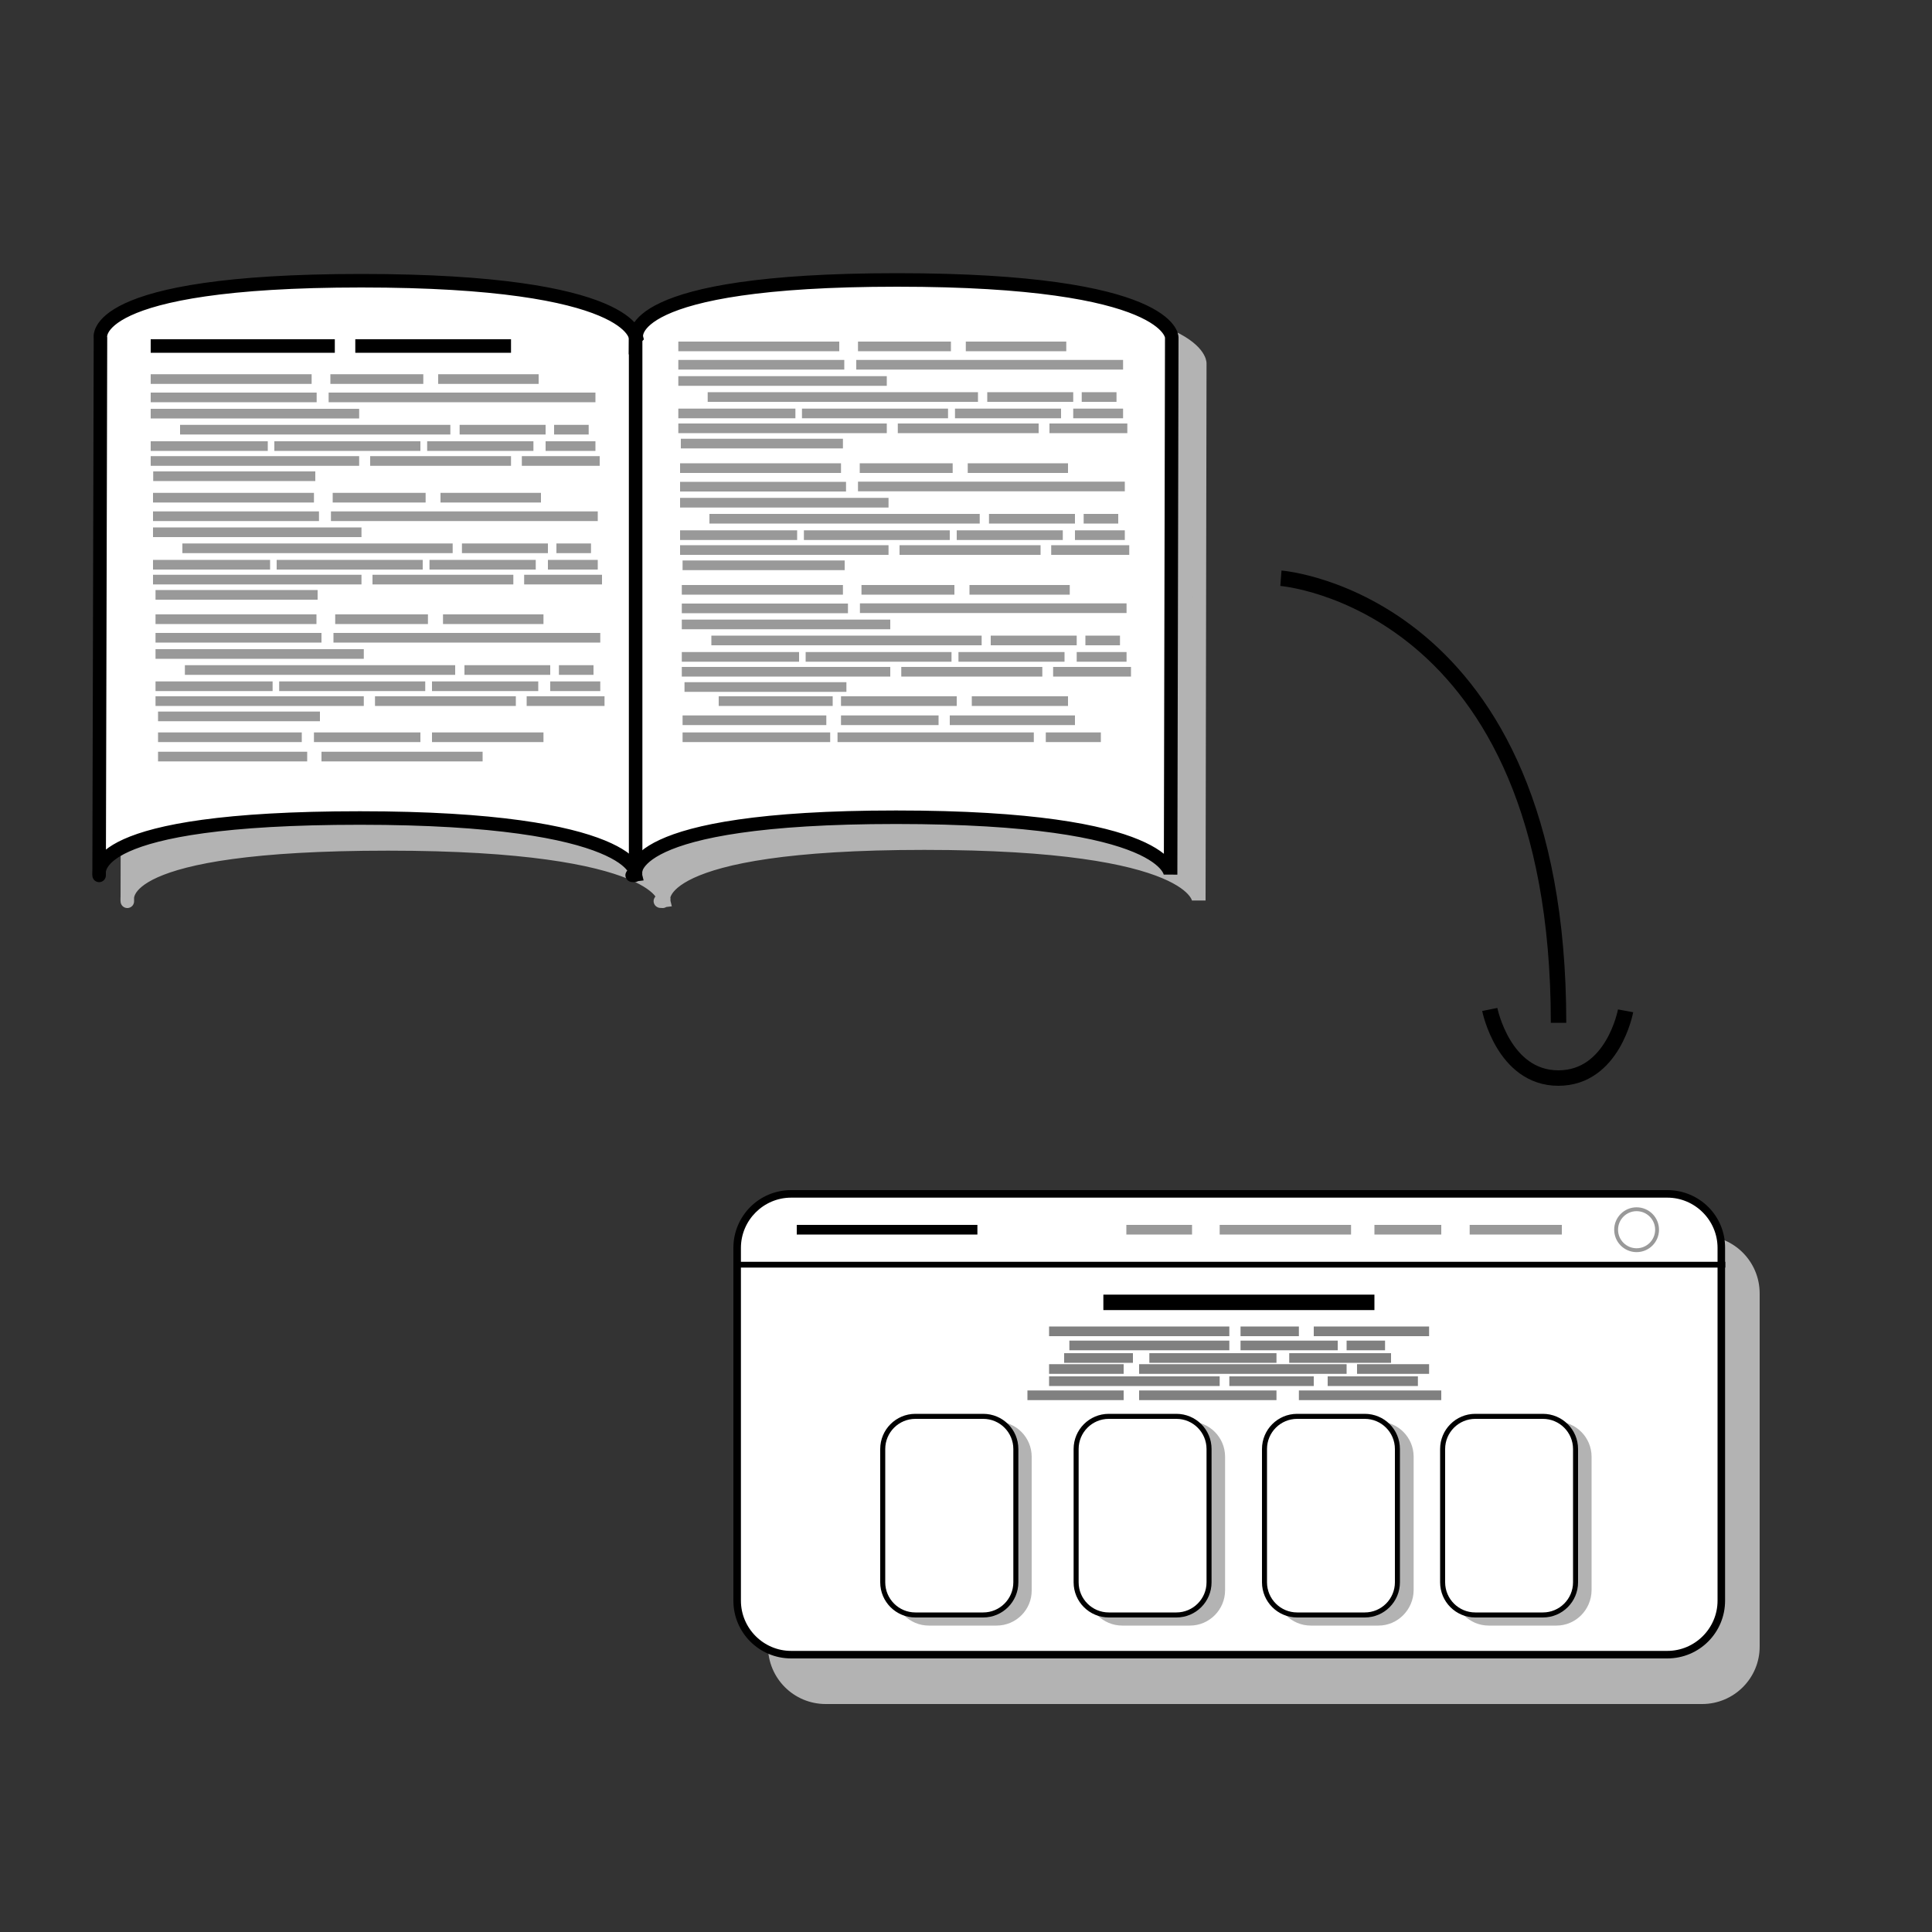 <?xml version="1.0" encoding="utf-8"?>
<!-- Generator: Adobe Illustrator 26.3.1, SVG Export Plug-In . SVG Version: 6.00 Build 0)  -->
<svg version="1.1" id="Layer_1" xmlns="http://www.w3.org/2000/svg" xmlns:xlink="http://www.w3.org/1999/xlink" x="0px" y="0px"
	 viewBox="0 0 1000 1000" style="enable-background:new 0 0 1000 1000;" xml:space="preserve">
<rect x="0" y="0" width="1000" height="1000" fill="#333333" stroke="none"/>
<style type="text/css">
	.st0{fill:#B3B3B3;stroke:#B3B3B3;stroke-width:7;stroke-miterlimit:10;}
	.st1{fill:#FFFFFF;stroke:#000000;stroke-width:7;stroke-miterlimit:10;}
	.st2{fill:#FFFFFF;stroke:#999999;stroke-width:5;stroke-miterlimit:10;}
	.st3{fill:#B3B3B3;}
	.st4{fill:#FFFFFF;}
	.st5{fill:none;stroke:#000000;stroke-width:3;stroke-miterlimit:10;}
	.st6{fill:none;stroke:#000000;stroke-width:5;stroke-miterlimit:10;}
	.st7{fill:none;stroke:#999999;stroke-width:5;stroke-miterlimit:10;}
	.st8{fill:none;stroke:#999999;stroke-width:2;stroke-miterlimit:10;}
	.st9{fill:none;stroke:#000000;stroke-width:8;stroke-miterlimit:10;}
	.st10{fill:none;stroke:#808080;stroke-width:5;stroke-miterlimit:10;}
</style>
<path class="st0" d="M620.5,466.1c0,0,0.1-29.7-142.1-29.7s-135,29.7-135,29.7s-3.3,0.4-0.4,0.4s0.1-29.7-142.1-29.7
	s-135,27.8-135,29.7c0,1.9,0.5-278.1,0.5-278.1s-7.2-29.7,135-29.7s142.1,29.7,142.1,29.7l0.4-0.4c0,0-7.2-29.7,135-29.7
	S621,188,621,188L620.5,466.1z"/>
<path class="st1" d="M605.9,452.7c0,0,0.1-29.7-142.1-29.7s-135,29.7-135,29.7s-3.3,0.4-0.4,0.4s0.1-29.7-142.1-29.7
	s-135,27.8-135,29.7S52,175,52,175s-7.2-29.7,135-29.7S329,175,329,175l0.4-0.4c0,0-7.2-29.7,135-29.7s142.1,29.7,142.1,29.7
	L605.9,452.7z"/>
<line class="st1" x1="329" y1="173.1" x2="329" y2="451.2"/>
<line class="st1" x1="78" y1="179.1" x2="173.3" y2="179.1"/>
<line class="st1" x1="183.9" y1="179.1" x2="264.5" y2="179.1"/>
<line class="st2" x1="171" y1="196.2" x2="219.1" y2="196.2"/>
<line class="st2" x1="226.8" y1="196.2" x2="278.8" y2="196.2"/>
<line class="st2" x1="78" y1="205.7" x2="163.9" y2="205.7"/>
<line class="st2" x1="170.1" y1="205.7" x2="308.2" y2="205.7"/>
<line class="st2" x1="78" y1="214.1" x2="185.9" y2="214.1"/>
<line class="st2" x1="93.2" y1="222.4" x2="233.1" y2="222.4"/>
<line class="st2" x1="237.9" y1="222.4" x2="282.4" y2="222.4"/>
<line class="st2" x1="286.8" y1="222.4" x2="304.7" y2="222.4"/>
<line class="st2" x1="78" y1="230.9" x2="138.6" y2="230.9"/>
<line class="st2" x1="142" y1="230.9" x2="217.6" y2="230.9"/>
<line class="st2" x1="221.1" y1="230.9" x2="276.1" y2="230.9"/>
<line class="st2" x1="282.4" y1="230.9" x2="308.2" y2="230.9"/>
<line class="st2" x1="78" y1="238.6" x2="185.9" y2="238.6"/>
<line class="st2" x1="191.6" y1="238.6" x2="264.5" y2="238.6"/>
<line class="st2" x1="270.1" y1="238.6" x2="310.4" y2="238.6"/>
<line class="st2" x1="79.3" y1="246.5" x2="163.2" y2="246.5"/>
<line class="st2" x1="78" y1="196.2" x2="161.3" y2="196.2"/>
<line class="st2" x1="172.2" y1="257.6" x2="220.3" y2="257.6"/>
<line class="st2" x1="228" y1="257.6" x2="280" y2="257.6"/>
<line class="st2" x1="79.2" y1="267.2" x2="165.1" y2="267.2"/>
<line class="st2" x1="171.3" y1="267.2" x2="309.4" y2="267.2"/>
<line class="st2" x1="79.2" y1="275.5" x2="187.1" y2="275.5"/>
<line class="st2" x1="94.4" y1="283.8" x2="234.3" y2="283.8"/>
<line class="st2" x1="239.1" y1="283.8" x2="283.6" y2="283.8"/>
<line class="st2" x1="288" y1="283.8" x2="305.9" y2="283.8"/>
<line class="st2" x1="79.2" y1="292.3" x2="139.8" y2="292.3"/>
<line class="st2" x1="143.2" y1="292.3" x2="218.8" y2="292.3"/>
<line class="st2" x1="222.3" y1="292.3" x2="277.3" y2="292.3"/>
<line class="st2" x1="283.6" y1="292.3" x2="309.4" y2="292.3"/>
<line class="st2" x1="79.2" y1="300" x2="187.1" y2="300"/>
<line class="st2" x1="192.8" y1="300" x2="265.7" y2="300"/>
<line class="st2" x1="271.3" y1="300" x2="311.6" y2="300"/>
<line class="st2" x1="80.5" y1="307.9" x2="164.4" y2="307.9"/>
<line class="st2" x1="79.2" y1="257.6" x2="162.5" y2="257.6"/>
<line class="st2" x1="173.5" y1="320.5" x2="221.5" y2="320.5"/>
<line class="st2" x1="229.3" y1="320.5" x2="281.3" y2="320.5"/>
<line class="st2" x1="80.5" y1="330.1" x2="166.4" y2="330.1"/>
<line class="st2" x1="172.6" y1="330.1" x2="310.7" y2="330.1"/>
<line class="st2" x1="80.5" y1="338.5" x2="188.3" y2="338.5"/>
<line class="st2" x1="95.7" y1="346.8" x2="235.6" y2="346.8"/>
<line class="st2" x1="240.4" y1="346.8" x2="284.8" y2="346.8"/>
<line class="st2" x1="289.3" y1="346.8" x2="307.2" y2="346.8"/>
<line class="st2" x1="80.5" y1="355.2" x2="141.1" y2="355.2"/>
<line class="st2" x1="144.5" y1="355.2" x2="220.1" y2="355.2"/>
<line class="st2" x1="223.6" y1="355.2" x2="278.6" y2="355.2"/>
<line class="st2" x1="284.8" y1="355.2" x2="310.7" y2="355.2"/>
<line class="st2" x1="80.5" y1="362.9" x2="188.3" y2="362.9"/>
<line class="st2" x1="194.1" y1="362.9" x2="267" y2="362.9"/>
<line class="st2" x1="272.6" y1="362.9" x2="312.9" y2="362.9"/>
<line class="st2" x1="81.8" y1="370.8" x2="165.6" y2="370.8"/>
<line class="st2" x1="80.5" y1="320.5" x2="163.8" y2="320.5"/>
<line class="st2" x1="444.1" y1="179.3" x2="492.2" y2="179.3"/>
<line class="st2" x1="499.9" y1="179.3" x2="551.9" y2="179.3"/>
<line class="st2" x1="351.1" y1="188.8" x2="437" y2="188.8"/>
<line class="st2" x1="443.2" y1="188.8" x2="581.3" y2="188.8"/>
<line class="st2" x1="351.1" y1="197.2" x2="459" y2="197.2"/>
<line class="st2" x1="366.3" y1="205.5" x2="506.2" y2="205.5"/>
<line class="st2" x1="511" y1="205.5" x2="555.5" y2="205.5"/>
<line class="st2" x1="559.9" y1="205.5" x2="577.9" y2="205.5"/>
<line class="st2" x1="351.1" y1="214" x2="411.7" y2="214"/>
<line class="st2" x1="415.1" y1="214" x2="490.7" y2="214"/>
<line class="st2" x1="494.3" y1="214" x2="549.2" y2="214"/>
<line class="st2" x1="555.5" y1="214" x2="581.3" y2="214"/>
<line class="st2" x1="351.1" y1="221.7" x2="459" y2="221.7"/>
<line class="st2" x1="464.7" y1="221.7" x2="537.6" y2="221.7"/>
<line class="st2" x1="543.2" y1="221.7" x2="583.5" y2="221.7"/>
<line class="st2" x1="352.4" y1="229.6" x2="436.3" y2="229.6"/>
<line class="st2" x1="351.1" y1="179.3" x2="434.4" y2="179.3"/>
<line class="st2" x1="445" y1="242.3" x2="493.1" y2="242.3"/>
<line class="st2" x1="500.9" y1="242.3" x2="552.8" y2="242.3"/>
<line class="st2" x1="352" y1="251.9" x2="437.9" y2="251.9"/>
<line class="st2" x1="444.1" y1="251.8" x2="582.2" y2="251.8"/>
<line class="st2" x1="352" y1="260.2" x2="459.9" y2="260.2"/>
<line class="st2" x1="367.2" y1="268.5" x2="507.1" y2="268.5"/>
<line class="st2" x1="511.9" y1="268.5" x2="556.4" y2="268.5"/>
<line class="st2" x1="560.9" y1="268.5" x2="578.8" y2="268.5"/>
<line class="st2" x1="352" y1="277" x2="412.6" y2="277"/>
<line class="st2" x1="416.1" y1="277" x2="491.6" y2="277"/>
<line class="st2" x1="495.2" y1="277" x2="550.1" y2="277"/>
<line class="st2" x1="556.4" y1="277" x2="582.2" y2="277"/>
<line class="st2" x1="352" y1="284.7" x2="459.9" y2="284.7"/>
<line class="st2" x1="465.6" y1="284.7" x2="538.6" y2="284.7"/>
<line class="st2" x1="544.1" y1="284.7" x2="584.5" y2="284.7"/>
<line class="st2" x1="353.3" y1="292.6" x2="437.2" y2="292.6"/>
<line class="st2" x1="352" y1="242.3" x2="435.3" y2="242.3"/>
<line class="st2" x1="445.9" y1="305.3" x2="494" y2="305.3"/>
<line class="st2" x1="501.8" y1="305.3" x2="553.7" y2="305.3"/>
<line class="st2" x1="352.9" y1="314.9" x2="438.9" y2="314.9"/>
<line class="st2" x1="445.1" y1="314.8" x2="583.1" y2="314.8"/>
<line class="st2" x1="352.9" y1="323.2" x2="460.8" y2="323.2"/>
<line class="st2" x1="368.2" y1="331.5" x2="508.1" y2="331.5"/>
<line class="st2" x1="512.8" y1="331.5" x2="557.3" y2="331.5"/>
<line class="st2" x1="561.8" y1="331.5" x2="579.7" y2="331.5"/>
<line class="st2" x1="352.9" y1="340" x2="413.6" y2="340"/>
<line class="st2" x1="417" y1="340" x2="492.5" y2="340"/>
<line class="st2" x1="496.1" y1="340" x2="551" y2="340"/>
<line class="st2" x1="557.3" y1="340" x2="583.1" y2="340"/>
<line class="st2" x1="352.9" y1="347.7" x2="460.8" y2="347.7"/>
<line class="st2" x1="466.5" y1="347.7" x2="539.5" y2="347.7"/>
<line class="st2" x1="545.1" y1="347.7" x2="585.4" y2="347.7"/>
<line class="st2" x1="354.3" y1="355.6" x2="438.1" y2="355.6"/>
<line class="st2" x1="352.9" y1="305.3" x2="436.3" y2="305.3"/>
<line class="st2" x1="372" y1="362.9" x2="431" y2="362.9"/>
<line class="st2" x1="435.3" y1="362.9" x2="495.2" y2="362.9"/>
<line class="st2" x1="503" y1="362.9" x2="552.8" y2="362.9"/>
<line class="st2" x1="353.3" y1="372.8" x2="427.7" y2="372.8"/>
<line class="st2" x1="435.3" y1="372.8" x2="485.8" y2="372.8"/>
<line class="st2" x1="491.6" y1="372.8" x2="556.4" y2="372.8"/>
<line class="st2" x1="353.3" y1="381.6" x2="429.7" y2="381.6"/>
<line class="st2" x1="433.5" y1="381.6" x2="535.1" y2="381.6"/>
<line class="st2" x1="541.3" y1="381.6" x2="569.8" y2="381.6"/>
<line class="st2" x1="81.8" y1="381.6" x2="156.2" y2="381.6"/>
<line class="st2" x1="162.5" y1="381.6" x2="217.6" y2="381.6"/>
<line class="st2" x1="223.6" y1="381.6" x2="281.3" y2="381.6"/>
<line class="st2" x1="81.8" y1="391.6" x2="159" y2="391.6"/>
<line class="st2" x1="166.4" y1="391.6" x2="249.8" y2="391.6"/>
<g>
	<path class="st3" d="M881,882H427.4c-16.6,0-29.9-13.4-29.9-29.9V669.5c0-16.6,13.4-29.9,29.9-29.9h453.5
		c16.6,0,29.9,13.4,29.9,29.9v182.6C910.9,868.6,897.5,882,881,882z"/>
</g>
<g>
	<path class="st4" d="M409.5,856.4c-15.5,0-28-12.5-28-28V645.9c0-15.5,12.5-28,28-28H863c15.5,0,28,12.5,28,28v182.6
		c0,15.5-12.5,28-28,28L409.5,856.4L409.5,856.4z"/>
	<path d="M863,619.9c14.3,0,26,11.7,26,26v182.6c0,14.3-11.7,26-26,26H409.5c-14.3,0-26-11.7-26-26V645.9c0-14.3,11.7-26,26-26H863
		 M863,616H409.5c-16.6,0-29.9,13.4-29.9,29.9v182.6c0,16.6,13.4,29.9,29.9,29.9H863c16.6,0,29.9-13.4,29.9-29.9V645.9
		C893,629.3,879.6,616,863,616L863,616z"/>
</g>
<line class="st5" x1="379.6" y1="654.6" x2="893" y2="654.6"/>
<line class="st6" x1="412.4" y1="636.5" x2="505.9" y2="636.5"/>
<line class="st7" x1="583" y1="636.5" x2="617" y2="636.5"/>
<line class="st7" x1="631.3" y1="636.5" x2="699.3" y2="636.5"/>
<line class="st7" x1="711.4" y1="636.5" x2="746" y2="636.5"/>
<line class="st7" x1="760.7" y1="636.5" x2="808.4" y2="636.5"/>
<circle class="st8" cx="847.1" cy="636.5" r="10.6"/>
<line class="st9" x1="571.1" y1="674.1" x2="711.4" y2="674.1"/>
<line class="st10" x1="543" y1="689.1" x2="636.3" y2="689.1"/>
<line class="st10" x1="642.1" y1="689.1" x2="672.3" y2="689.1"/>
<line class="st10" x1="680" y1="689.1" x2="739.7" y2="689.1"/>
<line class="st10" x1="553.5" y1="696.4" x2="636.3" y2="696.4"/>
<line class="st10" x1="642.1" y1="696.4" x2="692.4" y2="696.4"/>
<line class="st10" x1="697" y1="696.4" x2="716.9" y2="696.4"/>
<line class="st10" x1="550.8" y1="702.9" x2="586.4" y2="702.9"/>
<line class="st10" x1="594.9" y1="702.9" x2="660.7" y2="702.9"/>
<line class="st10" x1="667.3" y1="702.9" x2="720" y2="702.9"/>
<line class="st10" x1="543" y1="708.6" x2="581.6" y2="708.6"/>
<line class="st10" x1="589.6" y1="708.6" x2="697" y2="708.6"/>
<line class="st10" x1="702.4" y1="708.6" x2="739.7" y2="708.6"/>
<line class="st10" x1="543" y1="714.9" x2="631.3" y2="714.9"/>
<line class="st10" x1="636.3" y1="714.9" x2="680" y2="714.9"/>
<line class="st10" x1="687.2" y1="714.9" x2="733.9" y2="714.9"/>
<line class="st10" x1="531.8" y1="722.2" x2="581.6" y2="722.2"/>
<line class="st10" x1="589.6" y1="722.2" x2="660.7" y2="722.2"/>
<line class="st10" x1="672.3" y1="722.2" x2="746" y2="722.2"/>
<g>
	<path class="st3" d="M515.8,841.4h-35c-10.1,0-18.2-8.2-18.2-18.2V754c0-10.1,8.2-18.2,18.2-18.2h35c10.1,0,18.2,8.2,18.2,18.2
		v69.1C534.1,833.2,525.9,841.4,515.8,841.4z"/>
</g>
<g>
	<path class="st4" d="M473.8,836c-9.3,0-16.9-7.6-16.9-16.9V750c0-9.3,7.6-16.9,16.9-16.9h35.1c9.3,0,16.9,7.6,16.9,16.9V819
		c0,9.3-7.6,16.9-16.9,16.9L473.8,836L473.8,836z"/>
	<path d="M508.9,734.4c8.6,0,15.6,7,15.6,15.6V819c0,8.6-7,15.6-15.6,15.6h-35.1c-8.6,0-15.6-7-15.6-15.6V750
		c0-8.6,7-15.6,15.6-15.6H508.9 M508.9,731.8h-35.1c-10.1,0-18.2,8.2-18.2,18.2V819c0,10.1,8.2,18.2,18.2,18.2h35.1
		c10.1,0,18.2-8.2,18.2-18.2V750C527.1,739.9,519,731.8,508.9,731.8L508.9,731.8z"/>
</g>
<g>
	<path class="st3" d="M615.9,841.4h-35c-10.1,0-18.2-8.2-18.2-18.2V754c0-10.1,8.2-18.2,18.2-18.2h35c10.1,0,18.2,8.2,18.2,18.2
		v69.1C634.1,833.2,625.9,841.4,615.9,841.4z"/>
</g>
<g>
	<path class="st4" d="M573.9,836c-9.3,0-16.9-7.6-16.9-16.9V750c0-9.3,7.6-16.9,16.9-16.9h35c9.3,0,16.9,7.6,16.9,16.9V819
		c0,9.3-7.6,16.9-16.9,16.9L573.9,836L573.9,836z"/>
	<path d="M608.9,734.4c8.6,0,15.6,7,15.6,15.6V819c0,8.6-7,15.6-15.6,15.6h-35c-8.6,0-15.6-7-15.6-15.6V750c0-8.6,7-15.6,15.6-15.6
		H608.9 M608.9,731.8h-35c-10.1,0-18.2,8.2-18.2,18.2V819c0,10.1,8.2,18.2,18.2,18.2h35c10.1,0,18.2-8.2,18.2-18.2V750
		C627.1,739.9,618.9,731.8,608.9,731.8L608.9,731.8z"/>
</g>
<g>
	<path class="st3" d="M713.5,841.4h-35c-10.1,0-18.2-8.2-18.2-18.2V754c0-10.1,8.2-18.2,18.2-18.2h35c10.1,0,18.2,8.2,18.2,18.2
		v69.1C731.6,833.2,723.4,841.4,713.5,841.4z"/>
</g>
<g>
	<path class="st4" d="M671.4,836c-9.3,0-16.9-7.6-16.9-16.9V750c0-9.3,7.6-16.9,16.9-16.9h35c9.3,0,16.9,7.6,16.9,16.9V819
		c0,9.3-7.6,16.9-16.9,16.9L671.4,836L671.4,836z"/>
	<path d="M706.4,734.4c8.6,0,15.6,7,15.6,15.6V819c0,8.6-7,15.6-15.6,15.6h-35c-8.6,0-15.6-7-15.6-15.6V750c0-8.6,7-15.6,15.6-15.6
		H706.4 M706.4,731.8h-35c-10.1,0-18.2,8.2-18.2,18.2V819c0,10.1,8.2,18.2,18.2,18.2h35c10.1,0,18.2-8.2,18.2-18.2V750
		C724.6,739.9,716.5,731.8,706.4,731.8L706.4,731.8z"/>
</g>
<g>
	<path class="st3" d="M805.6,841.4h-35c-10.1,0-18.2-8.2-18.2-18.2V754c0-10.1,8.2-18.2,18.2-18.2h35c10.1,0,18.2,8.2,18.2,18.2
		v69.1C823.7,833.2,815.6,841.4,805.6,841.4z"/>
</g>
<g>
	<path class="st4" d="M763.6,836c-9.3,0-16.9-7.6-16.9-16.9V750c0-9.3,7.6-16.9,16.9-16.9h35c9.3,0,16.9,7.6,16.9,16.9V819
		c0,9.3-7.6,16.9-16.9,16.9L763.6,836L763.6,836z"/>
	<path d="M798.6,734.4c8.6,0,15.6,7,15.6,15.6V819c0,8.6-7,15.6-15.6,15.6h-35c-8.6,0-15.6-7-15.6-15.6V750c0-8.6,7-15.6,15.6-15.6
		H798.6 M798.6,731.8h-35c-10.1,0-18.2,8.2-18.2,18.2V819c0,10.1,8.2,18.2,18.2,18.2h35c10.1,0,18.2-8.2,18.2-18.2V750
		C816.8,739.9,808.6,731.8,798.6,731.8L798.6,731.8z"/>
</g>
<path class="st9" d="M663,299.3c0,0,143.7,11.1,143.7,230.1"/>
<path class="st9" d="M771.1,522.5c0,0,7.1,35.5,35.5,35.5s34.8-34.8,34.8-34.8"/>
</svg>
